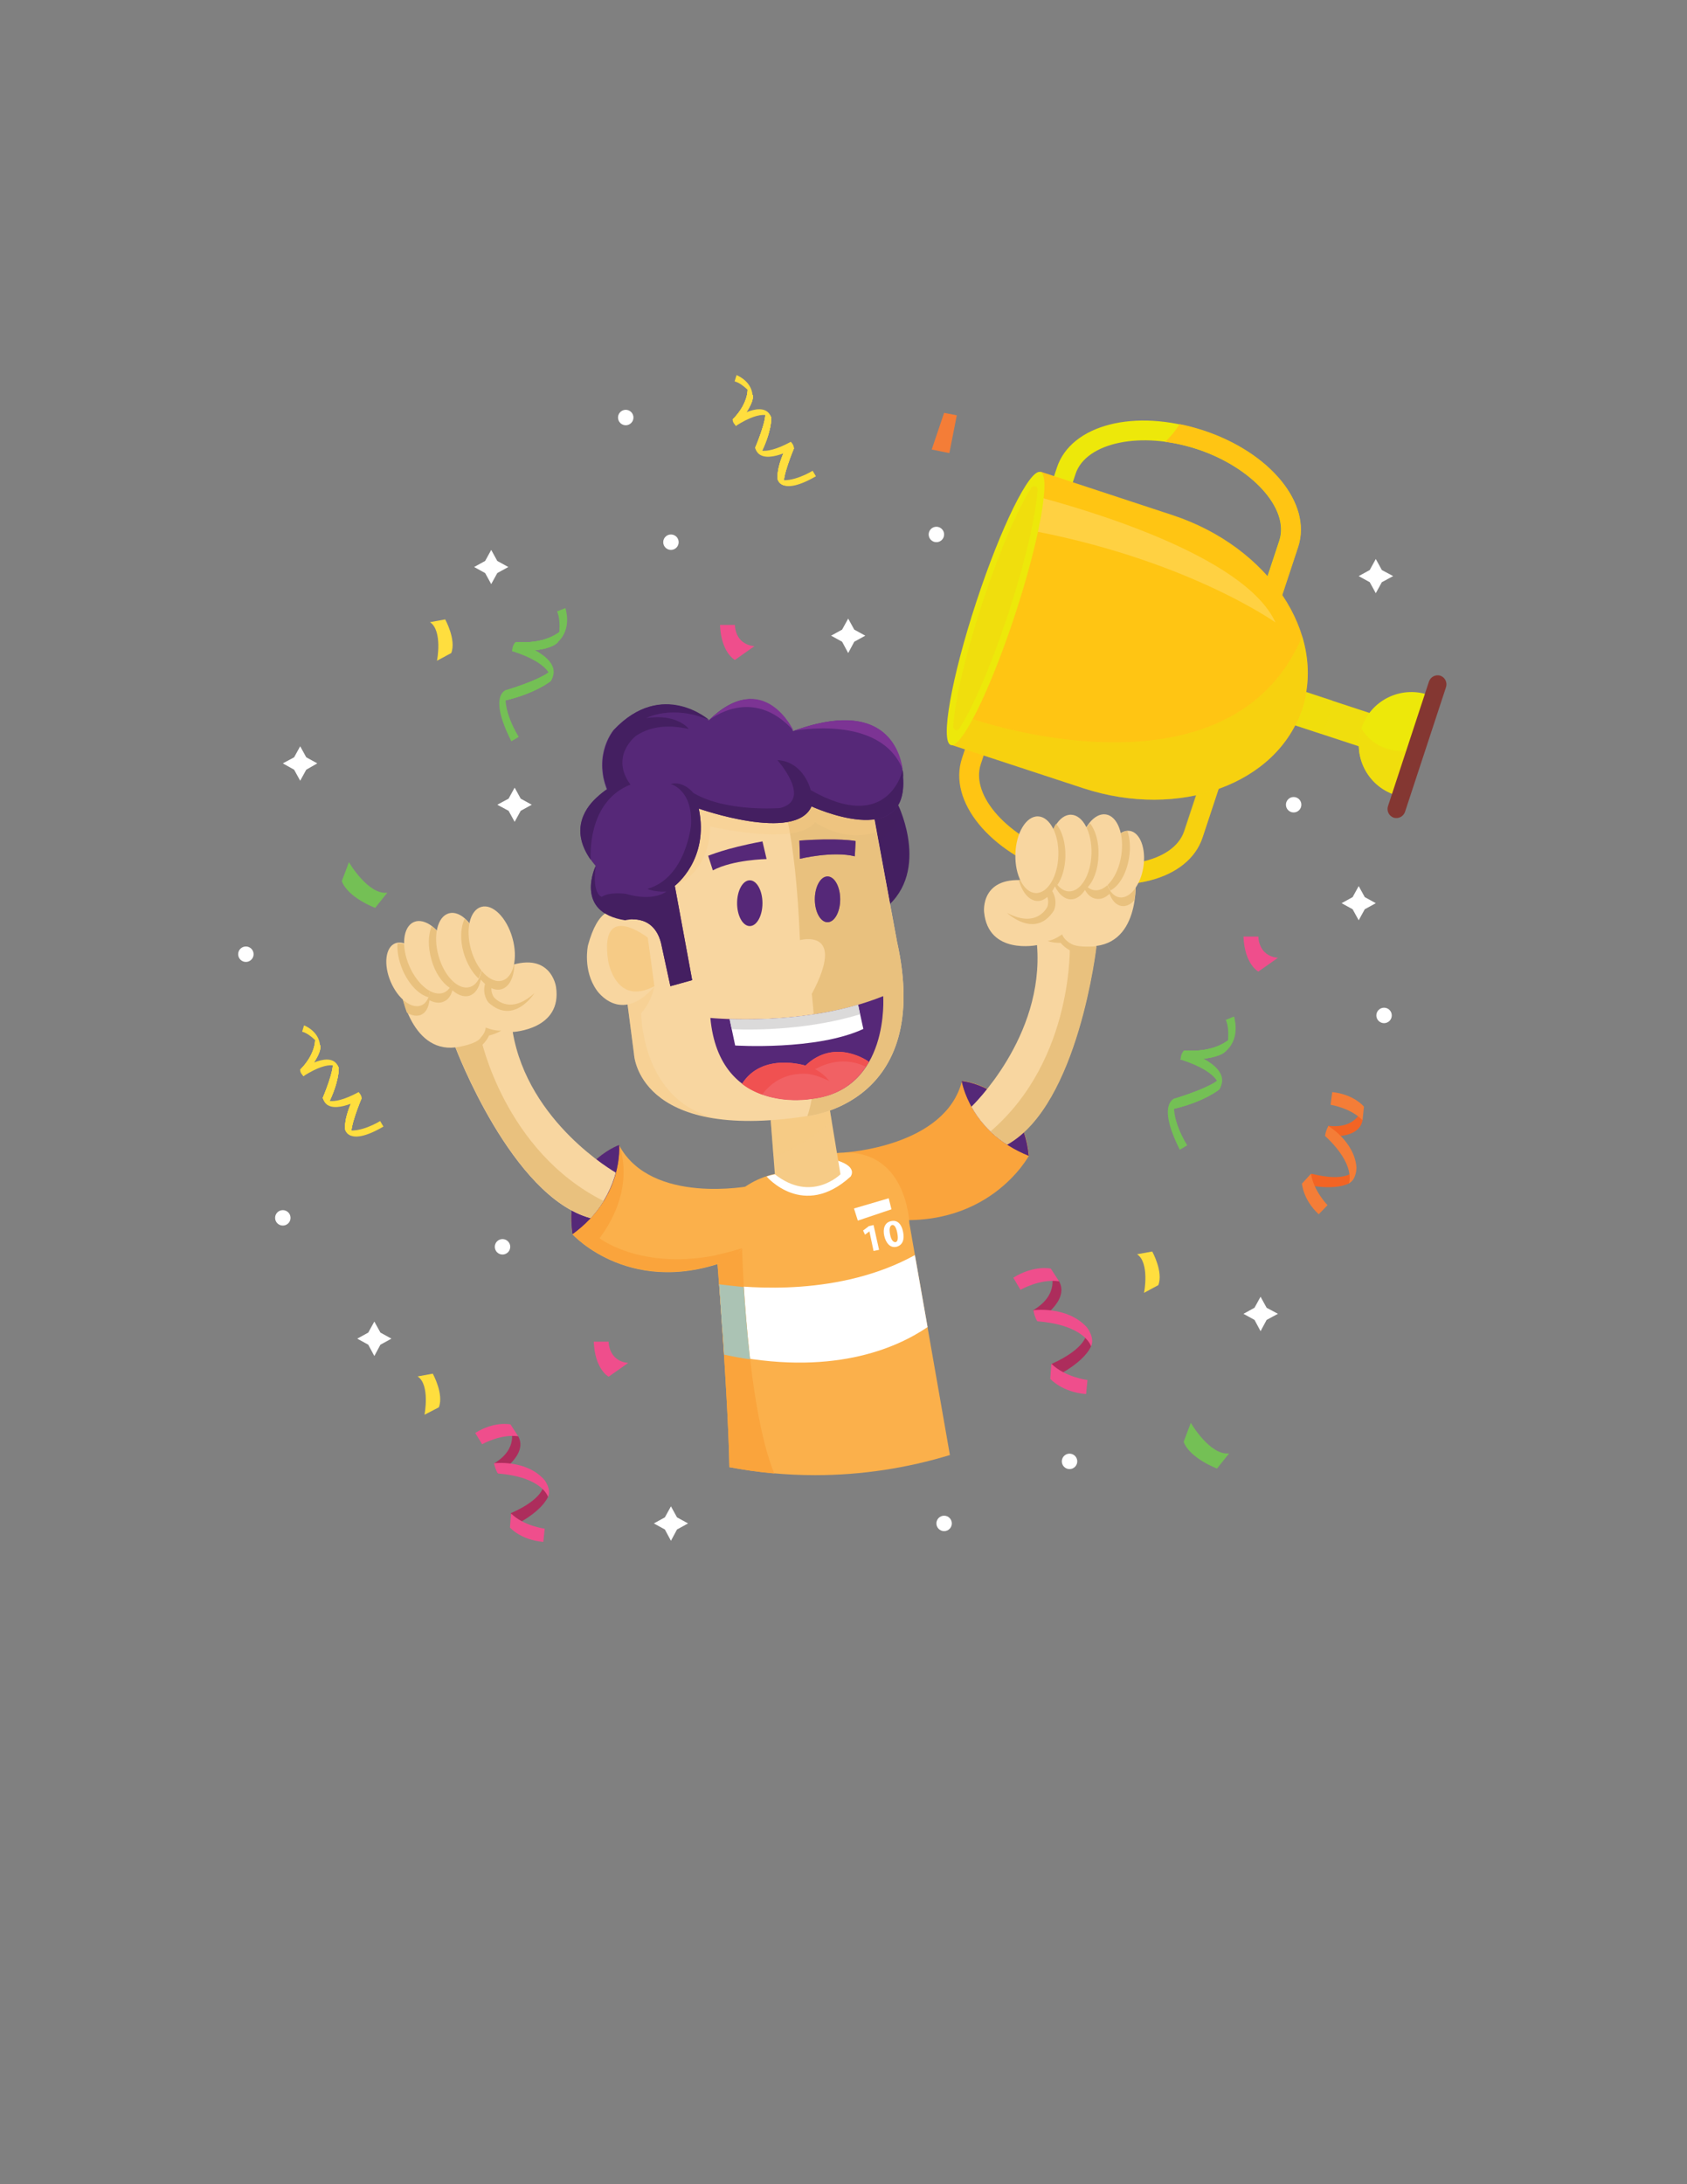 <?xml version="1.0" encoding="utf-8"?>
<!-- Generator: Adobe Illustrator 19.0.0, SVG Export Plug-In . SVG Version: 6.00 Build 0)  -->
<svg version="1.1" id="Layer_1" xmlns="http://www.w3.org/2000/svg" xmlns:xlink="http://www.w3.org/1999/xlink" x="0px" y="0px"
	 viewBox="0 0 612 792" style="enable-background:new 0 0 612 792;" xml:space="preserve">
<rect x="0" y="0" width="612" height="792" fill="#808080" stroke="none"/>
<style type="text/css">
	.st0{fill:#FAA43C;}
	.st1{fill:#562878;}
	.st2{opacity:0.6;fill:#562878;}
	.st3{fill:#F8D6A0;}
	.st4{fill:#E9C17E;}
	.st5{fill:#FBB04B;}
	.st6{fill:#FFFFFF;}
	.st7{fill:#F6CB86;}
	.st8{opacity:0.4;fill:#F6CB86;}
	.st9{fill:#441F61;}
	.st10{opacity:0.4;fill:#441F61;}
	.st11{opacity:0.3;fill:#F6CB86;}
	.st12{fill:#F16164;}
	.st13{fill:#F05151;}
	.st14{fill:#7C3494;}
	.st15{fill:#DBDADA;}
	.st16{fill:#F0DE0D;}
	.st17{opacity:0.5;fill:#F0DE0D;}
	.st18{fill:#FFC513;}
	.st19{fill:#EDE80A;}
	.st20{opacity:0.2;fill:#FFFFFF;}
	.st21{fill:#843732;}
	.st22{fill:#ABC3B4;}
	.st23{fill:#FFDE3E;}
	.st24{fill:#74C055;}
	.st25{fill:#AD2D5C;}
	.st26{fill:#EF4E8C;}
	.st27{fill:#F26424;}
	.st28{fill:#F47D37;}
</style>
<g>
	<g>
		<g>
			<path class="st0" d="M306.3,417.9c0,0,36.7-2,42.7-26c0,0,21.7,1.9,24.3,27.1c0,0-15.2,28.6-54.9,22.6L306.3,417.9z"/>
			<path class="st1" d="M348.9,392c0,0,2.9,18.5,24.3,27.1C370.7,393.9,348.9,392,348.9,392z"/>
			<path class="st2" d="M348.9,392c0,0,2.9,18.5,24.3,27.1C370.7,393.9,348.9,392,348.9,392z"/>
			<path class="st3" d="M411.9,316.9l-38.7-8.6v11.1c-17.7-2.4-16.2,11.3-16.2,11.3c1.5,15.7,19.2,12,19.2,12
				c2.7,33.4-23.8,58.6-23.8,58.6c2.4,4.4,6.4,9.5,12.9,13.7l0,0c25.9-14.5,32.4-72,32.4-72C414.5,340.9,411.9,316.9,411.9,316.9z"
				/>
			<path class="st4" d="M411.9,316.9l-38.7-8.6v11.1c-1.3-0.2-2.5-0.3-3.6-0.3c1.2,4.4,3.7,7.5,6.7,7.6c2.5,0.1,4.8-2,6.4-5.3
				c1.4,2.8,3.4,4.6,5.6,4.7c2,0.1,3.9-1.2,5.3-3.4c1,1.8,2.4,3,4.1,3.2c1.7,0.3,3.3-0.4,4.8-1.8c0.9,2.4,2.4,4.1,4.3,4.4
				c1.6,0.3,3.3-0.5,4.7-2C412.4,321.3,411.9,316.9,411.9,316.9z"/>
			<path class="st4" d="M370.2,319.1c0,0,11.9,2.2,9.8,9.6c0,0-3.6,8.2-14.7,2.3c0,0,10.2,9.7,17-0.8c0,0,4.9-9.6-13.2-14.7
				L370.2,319.1z"/>
			<path class="st4" d="M397.8,343.1c0,0-7.4,0.8-9.7-1.2c0,0,1.8,42-28.7,68.3c1.7,1.7,3.7,3.3,6.1,4.8
				C391.3,400.5,397.8,343.1,397.8,343.1z"/>
			<path class="st4" d="M388,341.9c0,0-2-1.2-2.7-3.1c0,0-2.6,2-5.2,2.4c0,0,1.5,0.7,4.7,0.7c0,0,1.8,2.5,6,3.9L388,341.9z"/>
		</g>
		<g>
			<path class="st5" d="M272.3,430c0,0-36,7.1-47.7-14.7c0,0-20.6,7.2-16.9,32.3c0,0,21.7,24,58.8,8.5L272.3,430z"/>
			<path class="st0" d="M207.7,447.5c0,0,21.7,24,58.8,8.5l2.7-3.3c-33.2,10.6-51.7-3.7-51.7-3.7c13.8-18.6,7.1-33.7,7.1-33.7
				S204,422.4,207.7,447.5z"/>
			<path class="st1" d="M224.6,415.2c0,0,1.8,18.7-16.9,32.3C204,422.4,224.6,415.2,224.6,415.2z"/>
			<path class="st2" d="M224.6,415.2c0,0,1.8,18.7-16.9,32.3C204,422.4,224.6,415.2,224.6,415.2z"/>
			<path class="st3" d="M145.1,357.8l35.4-17.8l2.7,10.8c16.6-6.6,18.5,7,18.5,7c2.4,15.6-15.7,16.4-15.7,16.4
				c5.6,33,37.4,51,37.4,51c-1.3,4.8-3.9,10.8-9.2,16.5l0,0c-28.6-7.7-49-61.9-49-61.9C148.6,381.7,145.1,357.8,145.1,357.8z"/>
			<path class="st4" d="M145.1,357.8l35.4-17.8l2.7,10.8c1.2-0.5,2.3-0.8,3.4-1.1c-0.1,4.6-1.8,8.2-4.7,9c-2.4,0.7-5.2-0.8-7.5-3.5
				c-0.6,3.1-2.1,5.3-4.3,5.9c-1.9,0.5-4-0.3-6-2c-0.5,2-1.6,3.5-3.2,4.1c-1.5,0.7-3.3,0.4-5.1-0.5c-0.3,2.6-1.3,4.5-3.1,5.3
				c-1.5,0.6-3.3,0.3-5.1-0.8C145.8,362.2,145.1,357.8,145.1,357.8z"/>
			<path class="st4" d="M186.2,349.8c0,0-11,5.1-7.1,11.7c0,0,5.5,7.1,14.8-1.4c0,0-7.5,11.9-16.7,3.4c0,0-7.1-8.1,9.2-17.5
				L186.2,349.8z"/>
			<path class="st4" d="M165.3,379.8c0,0,7.4-1,9.1-3.5c0,0,8.5,41.1,44.6,59.2c-1.3,2.1-2.8,4.1-4.7,6.2
				C185.6,433.9,165.3,379.8,165.3,379.8z"/>
			<path class="st4" d="M174.4,376.2c0,0,1.7-1.6,1.8-3.6c0,0,3.1,1.3,5.6,1.1c0,0-1.3,1-4.4,1.8c0,0-1.1,2.9-4.8,5.3L174.4,376.2z"
				/>
			
				<ellipse transform="matrix(-0.393 -0.92 0.92 -0.393 -119.02 628.524)" class="st3" cx="148.1" cy="353.6" rx="12.2" ry="6.9"/>
			<path class="st4" d="M146,351.6c-1.4-3.4-2-6.7-1.8-9.5c3.4-0.5,7.8,3.1,10.2,8.8c1.7,4,2,7.9,1.1,10.7
				C152.1,360.8,148.3,357,146,351.6z"/>
			
				<ellipse transform="matrix(-0.393 -0.92 0.92 -0.393 -102.747 626.759)" class="st3" cx="155.6" cy="347.3" rx="13.9" ry="7.8"/>
			<path class="st4" d="M156.6,335.9c2.4,1.7,4.6,4.6,6.2,8.3c2.4,5.5,2.4,11.1,0.4,14c-2.8-1.8-5.4-5.5-6.7-10.3
				C155.2,343.3,155.3,338.9,156.6,335.9z"/>
			
				<ellipse transform="matrix(-0.962 0.272 -0.272 -0.962 420.42 630.794)" class="st3" cx="166.4" cy="344.6" rx="7.8" ry="13.9"/>
			<path class="st4" d="M174,342.4c1.4,4.8,1.1,9.4-0.4,12.4c-2.2-2-4.2-5.3-5.4-9.3c-1.4-4.8-1.1-9.4,0.4-12.4
				C170.8,335.2,172.8,338.5,174,342.4z"/>
			
				<ellipse transform="matrix(-0.962 0.272 -0.272 -0.962 442.89 622.935)" class="st3" cx="178.2" cy="342.2" rx="7.8" ry="13.9"/>
		</g>
		<path class="st5" d="M264.6,532c10.1,1.9,20.5,2.9,31.1,2.9c17,0,33.5-2.6,48.9-7.3l-14.7-84c0,0-0.8-28.1-26.3-25.5l-22.6,7.6
			c0,0-23.1,4.1-21.1,28.2C260,453.9,264.1,505,264.6,532z"/>
		<path class="st0" d="M269.2,452.6c-3.2,1-6.2,1.8-9.1,2.4c0,0.4-1.2,1.1-1.2,1.7c0,0.5,1.4,0.9,1.4,1.5c2.8,0,4-1.4,6.1-2.2
			L269.2,452.6z"/>
		<path class="st6" d="M299.1,419.7l-18,6.1c0,0-1.2,0.2-3,0.8l0,0c0,0,13.3,15.7,30.5,0C308.6,426.5,312.3,422,299.1,419.7z"/>
		<path class="st7" d="M301,402.2l3.9,23.6c0,0-10.5,10.5-23.8,0l-1.5-19.5C279.6,406.2,284.8,399,301,402.2z"/>
		<path class="st8" d="M301,402.2c-16.2-3.1-21.4,4.1-21.4,4.1l1,12.9c8.2-2,17.2-9.3,21.1-12.7L301,402.2z"/>
		<path class="st9" d="M325.9,292.1c0,0,12.5,25.6-6.6,38.6l-8.5-38.6l11-4.5L325.9,292.1z"/>
		<path class="st10" d="M325.9,292.1l-4.1-4.5l-11,4.5l3.3,15c12.3-5.3,12.8-12.6,12.8-12.6l0,0C326.3,293,325.9,292.1,325.9,292.1z
			"/>
		<path class="st3" d="M230,382.2c0,0,1.2,32,62.8,22.5c0,0,45.8-4.2,32.6-63.3l-8.4-45.6c0,0-1.4-23.9-46.6-14.6
			c0,0-52.9,7.1-48.4,39.4L230,382.2z"/>
		<path class="st8" d="M232.6,367.4c4-4.5,4.8-9.8,4.8-9.8l-4.8-5.3l-3.8,2.7l-1.8,4.1l3,23c0,0,0.7,19.3,29.8,23.4
			C232.6,399.3,232.6,367.4,232.6,367.4z"/>
		<path class="st4" d="M316.9,295.8c0,0-1.2-20.5-37.3-16.1c3.9,6.1,9,21.7,10.6,61.2c0,0,17.2-4.7,4.3,19.5c0,0,3.6,29.3-1.6,44.3
			c2-0.2,45.4-5.6,32.5-63.3L316.9,295.8z"/>
		<path class="st11" d="M318,301.6l-1.1-5.8c0,0-1.4-23.9-46.6-14.6c0,0-12.7,1.7-25.2,7.3l-1.8,3.7c0,0-4.5,20.4,1.6,28.9
			c0,0,12.4-4.1,12.8-21.4c0,0,31.5,7.4,38-1.6C295.7,298.1,306.3,305.9,318,301.6L318,301.6z"/>
		<path class="st1" d="M216.1,314c0,0-8.1,16.8,10.7,19.7c0,0,10.1-2.9,13,8.2l3.4,15.7l7.9-2.2l-6.3-34.2c0,0,12.6-9.5,8.7-28
			c0,0,35.1,12.4,40.9-0.8c0,0,35.3,16.4,33.2-10.7c0,0,0.1-31.2-39.9-16.6c0,0-10.7-23.2-30.6-3.9c0,0-17-15-34.5,3.5
			c0,0-7.5,8.7-2.4,21.7C220.4,286.3,201.5,296.8,216.1,314z"/>
		<path class="st3" d="M235,340c0,0-14.4-24-21.7,2.8c0,0-2,9,3.2,16.3c0,0,8.6,12.8,20.9-1.4L235,340z"/>
		<path class="st7" d="M235,340c0,0-17.6-13.8-14.4,8.3c0,0,2.6,16.8,16.8,9.3L235,340z"/>
		<path class="st1" d="M276.6,305.1l1.5,6.4c0,0-12.2,0.2-19.5,4.1l-1.7-5.3C256.9,310.4,262.9,307.6,276.6,305.1z"/>
		<path class="st1" d="M290,304.8l0.2,6.6c0,0,11.9-2.9,19.9-0.9l0.3-5.5C310.5,304.9,303.9,303.8,290,304.8z"/>
		<ellipse class="st1" cx="272" cy="327.5" rx="4.6" ry="8.3"/>
		<ellipse class="st1" cx="300.2" cy="326.1" rx="4.6" ry="8.3"/>
		<path class="st2" d="M290,304.8l0.2,6.6c0,0,11.9-2.9,19.9-0.9l0.3-5.5C310.5,304.9,303.9,303.8,290,304.8z"/>
		<ellipse class="st2" cx="300.2" cy="326.1" rx="4.6" ry="8.3"/>
		<path class="st1" d="M257.7,369.1c0,0,34.5,3.5,62.7-7.9c0,0,2.5,34-25.9,37.2C294.4,398.4,261,404.7,257.7,369.1z"/>
		<path class="st1" d="M306.3,386.4c0,0-0.6-19.5-26.7-12.2c0,0-11.4,4.1-4.9,18.7C274.7,392.9,288.3,400.5,306.3,386.4z"/>
		<path class="st6" d="M311.3,364.4c-18,5.3-36.8,5.5-46.6,5.2l2,9.5c0,0,29.5,1.9,46.5-6L311.3,364.4z"/>
		<path class="st12" d="M292.2,386.4c0,0-15.7-5-23,6.6l0,0c10.8,8.2,25.2,5.5,25.2,5.5c10.8-1.2,17.1-6.9,20.8-13.4
			C315.2,384.9,302.9,376.1,292.2,386.4z"/>
		<path class="st13" d="M292.2,386.4c0,0-15.7-5-23,6.6c2.3,1.8,4.8,3,7.3,3.9c2.5-3.4,7.6-8.2,16.7-7.5c3.6,0.5,7.7,2.6,7.7,2.6
			c-1.7-2.1-3.6-3.5-5.2-4.3c3.6-2,10.6-4.7,18.4-0.9c0.4-0.6,0.8-1.2,1.1-1.8C315.2,384.9,302.9,376.1,292.2,386.4z"/>
		<path class="st9" d="M327.5,279.1c0,0.1-5.1,23.6-33.4,7.4c0,0-2.4-10.3-12.1-10.9c0,0,12.9,14.4,1,17.4c0,0-19.6,1.6-31.5-5.5
			c0,0-3.5-4.5-8.2-3.2c0,0,8,1.9,7.4,14.8c0,0-1.8,19.2-15.8,23.2c0,0,2.2,1.2,6.8,1c0,0-4.5,3.8-14.7,0.8c0,0-6-0.8-8.7,1.1
			c0,0-3.6-0.7-2.2-11.2c0,0-8.1,16.8,10.7,19.7c0,0,10.1-2.9,13,8.2l3.4,15.7l7.9-2.2l-6.3-34.2c0,0,12.6-9.5,8.7-28
			c0,0,35.1,12.4,40.9-0.8c0,0,35.3,16.4,33.2-10.7C327.7,281.6,327.7,280.6,327.5,279.1z"/>
		<path class="st9" d="M234.4,260.4c0,0,9.4-5.1,22.9,0.7c0,0-17-15-34.5,3.5c0,0-4.4,5.2-4.2,13.4c0,0,0,0,0,0c0,0.3,0,0.7,0.1,1
			c0,0,0,0.1,0,0.1c0,0.3,0.1,0.6,0.1,1c0,0.1,0,0.1,0,0.2c0,0.3,0.1,0.6,0.1,0.9c0,0.1,0,0.2,0,0.2c0.1,0.3,0.1,0.6,0.2,0.9
			c0,0.1,0,0.2,0.1,0.3c0.1,0.3,0.1,0.6,0.2,0.9c0,0.1,0.1,0.2,0.1,0.3c0.1,0.3,0.2,0.6,0.3,0.9c0,0.1,0.1,0.2,0.1,0.3
			c0.1,0.4,0.3,0.8,0.4,1.2c0,0,0,0-0.1,0c0,0,0,0,0,0c0,0-0.1,0.1-0.2,0.1c0,0,0,0,0,0c-0.1,0-0.2,0.1-0.3,0.2c0,0,0,0,0,0
			c-0.1,0.1-0.2,0.1-0.3,0.2c0,0,0,0,0,0c-0.1,0.1-0.3,0.2-0.4,0.3c0,0,0,0-0.1,0.1c-0.1,0.1-0.3,0.2-0.4,0.3c0,0-0.1,0-0.1,0.1
			c-0.2,0.1-0.3,0.2-0.5,0.4c0,0-0.1,0-0.1,0.1c-0.2,0.1-0.4,0.3-0.6,0.5c0,0,0,0,0,0l0,0c-4.4,3.7-10.9,11.9-2.9,23.3
			c0-0.5-1.6-21,14.4-27.3c-7.3-10,1.3-17.1,1.9-17.6c4.4-3,10.5-4.5,19.2-2.6C250,264.3,245.5,258.6,234.4,260.4z"/>
		<path class="st14" d="M287.9,265c0,0-10.7-23.2-30.6-3.9C257.3,261.1,272.9,248.2,287.9,265z"/>
		<path class="st14" d="M327.5,279.1c-1-7.1-6.8-26-39.6-14.1C287.9,265,319.5,258.8,327.5,279.1z"/>
		<path class="st15" d="M312,367.8l-0.7-3.5c-18,5.3-36.8,5.5-46.6,5.2l0.8,3.7C275.6,373.6,294.2,373.2,312,367.8z"/>
		<g>
			
				<rect x="477.2" y="235.2" transform="matrix(0.312 -0.95 0.95 0.312 85.029 638.882)" class="st16" width="12.7" height="51"/>
			<path class="st17" d="M479.3,266.1c1-1.9,1.8-3.8,2.5-5.9c0.7-2,1.2-4.1,1.5-6.2l-11.5-3.8c-3.3,3.8-7,7.1-11,9.8L479.3,266.1z"
				/>
			<g>
				<g>
					<path class="st18" d="M444.4,279.1l-8.1,24.5c-5.1,15.6-28.3,21.6-52.8,13.5c-24.5-8-39.7-26.6-34.5-42.2l8.1-24.5l6.8,2.2
						l-8.1,24.5c-3.8,11.5,10,26.7,30,33.2c20,6.6,40.1,2.4,43.9-9l8.1-24.5L444.4,279.1z"/>
				</g>
				<path class="st17" d="M444.4,279.1l-6.8-2.2l-8.1,24.5c-3.8,11.5-23.8,15.6-43.9,9c-0.2-0.1-0.4-0.1-0.6-0.2
					c-3,1.8-6.4,3-9.7,3.8c2.6,1.2,5.3,2.3,8.1,3.2c24.5,8,47.7,2.1,52.8-13.5L444.4,279.1z"/>
				<g>
					<path class="st19" d="M470.9,198.2l-8.1,24.5l-6.8-2.2l8.1-24.5c3.8-11.5-10-26.7-30-33.2c-20-6.6-40.1-2.4-43.9,9l-8.1,24.5
						l-6.8-2.2l8.1-24.5c5.1-15.6,28.3-21.6,52.8-13.5C460.8,164,476,182.6,470.9,198.2z"/>
				</g>
				<path class="st18" d="M436.4,156c-2.9-0.9-5.7-1.7-8.5-2.2c-1.5,2.5-3.3,4.6-5.2,6.4c3.8,0.5,7.6,1.4,11.5,2.6
					c20,6.6,33.8,21.8,30,33.2l-8.1,24.5l6.8,2.2l8.1-24.5C476,182.6,460.8,164,436.4,156z"/>
			</g>
			<g>
				<path class="st18" d="M425.4,186.8c34.9,11.5,55.9,42.9,47,70.2c-9,27.3-44.5,40.2-79.4,28.8l-48.1-15.8l32.5-99L425.4,186.8z"
					/>
				<path class="st20" d="M374.5,179.6l-4,12.1c59.2,10.5,92.2,34,92.2,34C451.5,201.1,392.1,184.2,374.5,179.6z"/>
				<path class="st17" d="M392.9,285.8c34.9,11.5,70.5-1.4,79.4-28.8c2.8-8.6,2.7-17.6,0.1-26.2c-26.5,62.3-119.3,30-119.3,30
					l-6,2.1l-2.3,7.1L392.9,285.8z"/>
				
					<ellipse transform="matrix(0.312 -0.95 0.95 0.312 38.944 494.869)" class="st19" cx="361.1" cy="220.6" rx="52.1" ry="7.4"/>
				<path class="st16" d="M374.2,176.8c-4,6.1-10.8,20.4-17.9,42.1c-7.1,21.7-10.1,37.3-10.5,44.6c0,0.5,0.3,1,0.8,1.2
					c0.5,0.2,1.1,0,1.4-0.5c4-6.1,10.8-20.4,17.9-42.1c7.1-21.7,10.1-37.3,10.5-44.6c0-0.5-0.3-1-0.8-1.2
					C375.1,176.2,374.5,176.4,374.2,176.8z"/>
			</g>
			<path class="st19" d="M493.9,264.1c-3.3,10,2.2,20.8,12.2,24.1l11.9-36.3C507.9,248.6,497.1,254.1,493.9,264.1z"/>
			<path class="st16" d="M506,288.2l5.3-16c-12.9,1.3-17.4-8.1-17.4-8.1C490.6,274.1,496,284.9,506,288.2z"/>
			<path class="st21" d="M522.5,245c1.7,0.6,2.6,2.4,2.1,4.1l-14.9,45.3c-0.6,1.7-2.4,2.6-4.1,2.1l0,0c-1.7-0.6-2.6-2.4-2.1-4.1
				l14.9-45.3C519,245.4,520.8,244.5,522.5,245L522.5,245z"/>
		</g>
		
			<ellipse transform="matrix(0.155 -0.988 0.988 0.155 34.99 667.839)" class="st3" cx="408" cy="313.5" rx="12.2" ry="6.9"/>
		<path class="st4" d="M409.6,311c0.6-3.6,0.3-7-0.6-9.7c-3.4,0.3-6.8,4.9-7.7,11c-0.7,4.2,0,8.2,1.5,10.6
			C405.9,321.4,408.7,316.8,409.6,311z"/>
		
			<ellipse transform="matrix(0.155 -0.988 0.988 0.155 31.685 655.533)" class="st3" cx="399.2" cy="309.2" rx="13.9" ry="7.8"/>
		<path class="st4" d="M395.4,298.5c-1.9,2.3-3.4,5.6-4,9.6c-0.9,5.9,0.4,11.3,3.1,13.7c2.3-2.4,3.9-6.7,4-11.7
			C398.7,305.3,397.4,301,395.4,298.5z"/>
		
			<ellipse transform="matrix(1 2.858200e-002 -2.858200e-002 1 8.997 -10.965)" class="st3" cx="388" cy="309.2" rx="7.8" ry="13.9"/>
		<path class="st4" d="M380.2,309c-0.1,5,1.2,9.4,3.4,11.9c1.7-2.5,2.8-6.2,2.9-10.3c0.1-5-1.2-9.4-3.4-11.9
			C381.5,301.2,380.3,304.9,380.2,309z"/>
		
			<ellipse transform="matrix(1 2.858836e-002 -2.858836e-002 1 9.011 -10.624)" class="st3" cx="376" cy="309.8" rx="7.8" ry="13.9"/>
		<path class="st6" d="M331.9,455.1c-27,14.9-59.7,12.1-71,10.5c0.5,6.8,1.1,15.8,1.8,25.4c38.5,8.3,62.2-1.9,73.8-9.8L331.9,455.1z
			"/>
		<path class="st0" d="M280.9,534.3c-10.2-24.7-11.7-81.6-11.7-81.6c-3,4-7.4,5.3-8.9,5.6c1,13,3.9,51.5,4.3,73.7
			C269.9,533,275.4,533.8,280.9,534.3z"/>
		<path class="st22" d="M260.9,465.7c0,0.1,0,0.1,0,0.2c0.1,0.7,0.1,1.4,0.2,2.1c0,0.2,0,0.4,0,0.6c0,0.7,0.1,1.4,0.2,2.1
			c0,0.2,0,0.4,0,0.7c0.1,1.8,0.3,3.8,0.4,5.8c0,0.2,0,0.4,0,0.6c0.1,0.8,0.1,1.6,0.2,2.5c0,0.3,0,0.5,0.1,0.8
			c0.1,0.8,0.1,1.6,0.2,2.5c0,0.3,0,0.5,0.1,0.8c0.1,2.2,0.3,4.4,0.4,6.7c0,0,0,0.1,0,0.1c3.3,0.7,6.4,1.3,9.4,1.7
			c-1.1-9.7-1.8-19-2.3-26.2C266.2,466.3,263.1,466,260.9,465.7z"/>
		<polygon class="st6" points="322.4,434.5 309.8,438.2 311.2,442.6 323.4,438.5 		"/>
		<g>
			<path class="st6" d="M315.4,446.5L315.4,446.5l-1.6,1.2l-0.7-1.5l2.1-1.6l1.7-0.4l2,9l-2,0.4L315.4,446.5z"/>
			<path class="st6" d="M327.6,446.6c0.6,2.8-0.1,4.9-2.4,5.5c-2.3,0.5-3.8-1.4-4.4-3.9c-0.6-2.6,0.1-4.9,2.4-5.4
				C325.7,442.2,327.1,444.1,327.6,446.6z M322.9,447.6c0.4,2.1,1.2,2.9,2,2.8c0.8-0.2,1-1.3,0.6-3.4c-0.4-2-1.1-3-1.9-2.8
				C322.8,444.5,322.5,445.6,322.9,447.6z"/>
		</g>
	</g>
	<polygon class="st6" points="178.2,199.4 180.4,203.4 184.4,205.6 180.4,207.8 178.2,211.8 176,207.8 172,205.6 176,203.4 	"/>
	<polygon class="st6" points="499.1,202.7 501.3,206.7 505.4,208.9 501.3,211.1 499.1,215.1 496.9,211.1 492.9,208.9 496.9,206.7 	
		"/>
	<polygon class="st6" points="492.9,321.3 495.1,325.3 499.1,327.5 495.1,329.7 492.9,333.7 490.7,329.7 486.7,327.5 490.7,325.3 	
		"/>
	<polygon class="st6" points="135.8,479.2 138,483.2 142,485.4 138,487.6 135.8,491.7 133.6,487.6 129.6,485.4 133.6,483.2 	"/>
	<polygon class="st6" points="186.7,285.6 188.9,289.6 192.9,291.8 188.9,294 186.7,298 184.5,294 180.4,291.8 184.5,289.6 	"/>
	<polygon class="st6" points="243.4,546.2 245.6,550.2 249.6,552.4 245.6,554.6 243.4,558.7 241.2,554.6 237.2,552.4 241.2,550.2 	
		"/>
	<polygon class="st6" points="307.7,224.3 309.9,228.3 313.9,230.5 309.9,232.7 307.7,236.8 305.5,232.7 301.5,230.5 305.5,228.3 	
		"/>
	<polygon class="st6" points="108.9,270.6 111.1,274.6 115.1,276.8 111.1,279.1 108.9,283.1 106.7,279.1 102.6,276.8 106.7,274.6 	
		"/>
	<polygon class="st6" points="457.3,470.2 459.5,474.2 463.6,476.4 459.5,478.6 457.3,482.7 455.1,478.6 451.1,476.4 455.1,474.2 	
		"/>
	<g>
		<g>
			<path class="st23" d="M267,154.4l-1.2-2.3c6.4-6.5,5.4-12.1,5.4-12.1l1.9,3.4C273.6,147.1,267,154.4,267,154.4z"/>
			<path class="st23" d="M279.8,151.5c0,0,0.2,5.1-4,13.3c0,0-1.1-0.8-1.8-2.5c0,0,4.5-10.6,3.5-13
				C277.4,149.2,279.1,149.6,279.8,151.5z"/>
			<path class="st23" d="M282.1,173.7c0,0-0.7-4.1,3.5-12.3c0,0,1.6-0.5,2.4,1.2c0,0-4.6,10.9-3.5,13.3
				C284.4,176,282.7,175.6,282.1,173.7z"/>
			<path class="st23" d="M267,154.4l-1.2-2.3c6.4-6.5,5.4-12.1,5.4-12.1l1.9,3.4C273.6,147.1,267,154.4,267,154.4z"/>
			<path class="st23" d="M279.8,151.5c0,0,0.2,5.1-4,13.3c0,0-1.1-0.8-1.8-2.5c0,0,4.5-10.6,3.5-13
				C277.4,149.2,279.1,149.6,279.8,151.5z"/>
			<path class="st23" d="M282.1,173.7c0,0-0.7-4.1,3.5-12.3c0,0,1.6-0.5,2.4,1.2c0,0-4.6,10.9-3.5,13.3
				C284.4,176,282.7,175.6,282.1,173.7z"/>
			<path class="st23" d="M267,154.4l-1.2-2.3c6.4-6.5,5.4-12.1,5.4-12.1l1.9,3.4C273.6,147.1,267,154.4,267,154.4z"/>
			<path class="st23" d="M279.8,151.5c0,0,0.2,5.1-4,13.3c0,0-1.1-0.8-1.8-2.5c0,0,4.5-10.6,3.5-13
				C277.4,149.2,279.1,149.6,279.8,151.5z"/>
			<path class="st23" d="M282.1,173.7c0,0-0.7-4.1,3.5-12.3c0,0,1.6-0.5,2.4,1.2c0,0-4.6,10.9-3.5,13.3
				C284.4,176,282.7,175.6,282.1,173.7z"/>
			<path class="st23" d="M267,154.4l-1.2-2.3c6.4-6.5,5.4-12.1,5.4-12.1l1.9,3.4C273.6,147.1,267,154.4,267,154.4z"/>
			<path class="st23" d="M279.8,151.5c0,0,0.2,5.1-4,13.3c0,0-1.1-0.8-1.8-2.5c0,0,4.5-10.6,3.5-13
				C277.4,149.2,279.1,149.6,279.8,151.5z"/>
			<path class="st23" d="M282.1,173.7c0,0-0.7-4.1,3.5-12.3c0,0,1.6-0.5,2.4,1.2c0,0-4.6,10.9-3.5,13.3
				C284.4,176,282.7,175.6,282.1,173.7z"/>
			<path class="st23" d="M296,172.7l-1.2-2c0,0-7.5,4.7-12.7,3.1C282.1,173.7,283.2,180.1,296,172.7z"/>
			<path class="st23" d="M279.8,151.5c0,0-2.4-3.7-12.8,2.9c0,0-1.3-1.1-1.2-2.3C265.7,152.1,277.5,144.2,279.8,151.5z"/>
			<path class="st23" d="M273.9,162.2c0,0,2.1,3.9,13-2c0,0,1.2,1.2,1.1,2.4C288,162.7,275.7,169.6,273.9,162.2z"/>
		</g>
		<path class="st23" d="M273,143.3c0,0-3.3-4.2-6.5-5l0.7-2.3C267.1,136,272.6,138,273,143.3z"/>
	</g>
	<g>
		<g>
			<path class="st23" d="M110.1,390.2l-1.2-2.3c6.4-6.5,5.4-12.1,5.4-12.1l1.9,3.4C116.7,382.9,110.1,390.2,110.1,390.2z"/>
			<path class="st23" d="M122.9,387.3c0,0,0.2,5.1-4,13.3c0,0-1.1-0.8-1.8-2.5c0,0,4.5-10.6,3.5-13
				C120.6,385,122.2,385.4,122.9,387.3z"/>
			<path class="st23" d="M125.2,409.5c0,0-0.7-4.1,3.5-12.3c0,0,1.6-0.5,2.4,1.2c0,0-4.6,10.9-3.5,13.3
				C127.6,411.8,125.9,411.4,125.2,409.5z"/>
			<path class="st23" d="M110.1,390.2l-1.2-2.3c6.4-6.5,5.4-12.1,5.4-12.1l1.9,3.4C116.7,382.9,110.1,390.2,110.1,390.2z"/>
			<path class="st23" d="M122.9,387.3c0,0,0.2,5.1-4,13.3c0,0-1.1-0.8-1.8-2.5c0,0,4.5-10.6,3.5-13
				C120.6,385,122.2,385.4,122.9,387.3z"/>
			<path class="st23" d="M125.2,409.5c0,0-0.7-4.1,3.5-12.3c0,0,1.6-0.5,2.4,1.2c0,0-4.6,10.9-3.5,13.3
				C127.6,411.8,125.9,411.4,125.2,409.5z"/>
			<path class="st23" d="M110.1,390.2l-1.2-2.3c6.4-6.5,5.4-12.1,5.4-12.1l1.9,3.4C116.7,382.9,110.1,390.2,110.1,390.2z"/>
			<path class="st23" d="M122.9,387.3c0,0,0.2,5.1-4,13.3c0,0-1.1-0.8-1.8-2.5c0,0,4.5-10.6,3.5-13
				C120.6,385,122.2,385.4,122.9,387.3z"/>
			<path class="st23" d="M125.2,409.5c0,0-0.7-4.1,3.5-12.3c0,0,1.6-0.5,2.4,1.2c0,0-4.6,10.9-3.5,13.3
				C127.6,411.8,125.9,411.4,125.2,409.5z"/>
			<path class="st23" d="M110.1,390.2l-1.2-2.3c6.4-6.5,5.4-12.1,5.4-12.1l1.9,3.4C116.7,382.9,110.1,390.2,110.1,390.2z"/>
			<path class="st23" d="M122.9,387.3c0,0,0.2,5.1-4,13.3c0,0-1.1-0.8-1.8-2.5c0,0,4.5-10.6,3.5-13
				C120.6,385,122.2,385.4,122.9,387.3z"/>
			<path class="st23" d="M125.2,409.5c0,0-0.7-4.1,3.5-12.3c0,0,1.6-0.5,2.4,1.2c0,0-4.6,10.9-3.5,13.3
				C127.6,411.8,125.9,411.4,125.2,409.5z"/>
			<path class="st23" d="M139.1,408.5l-1.2-2c0,0-7.5,4.7-12.7,3.1C125.2,409.5,126.3,416,139.1,408.5z"/>
			<path class="st23" d="M122.9,387.3c0,0-2.4-3.7-12.8,2.9c0,0-1.3-1.1-1.2-2.3C108.9,387.9,120.6,380,122.9,387.3z"/>
			<path class="st23" d="M117.1,398c0,0,2.1,3.9,13-2c0,0,1.2,1.2,1.1,2.4C131.1,398.5,118.8,405.4,117.1,398z"/>
		</g>
		<path class="st23" d="M116.1,379.1c0,0-3.3-4.2-6.5-5l0.7-2.3C110.3,371.8,115.7,373.8,116.1,379.1z"/>
	</g>
	<g>
		<path class="st24" d="M185.8,236.1l1.3-3.3c12.3,1,17.2-4.8,17.2-4.8l-1.9,4.8C199,236.7,185.8,236.1,185.8,236.1z"/>
		<path class="st24" d="M199.8,246.9c0,0-5.4,4.6-17.5,7.3c0,0,0.1-3.1,1.6-4c0,0,14.6-4.4,16.3-7.6
			C200.2,242.5,201.2,244.6,199.8,246.9z"/>
		<path class="st24" d="M185.8,236.1l1.3-3.3c12.3,1,17.2-4.8,17.2-4.8l-1.9,4.8C199,236.7,185.8,236.1,185.8,236.1z"/>
		<path class="st24" d="M199.8,246.9c0,0-5.4,4.6-17.5,7.3c0,0,0.1-3.1,1.6-4c0,0,14.6-4.4,16.3-7.6
			C200.2,242.5,201.2,244.6,199.8,246.9z"/>
		<path class="st24" d="M185.8,236.1l1.3-3.3c12.3,1,17.2-4.8,17.2-4.8l-1.9,4.8C199,236.7,185.8,236.1,185.8,236.1z"/>
		<path class="st24" d="M199.8,246.9c0,0-5.4,4.6-17.5,7.3c0,0,0.1-3.1,1.6-4c0,0,14.6-4.4,16.3-7.6
			C200.2,242.5,201.2,244.6,199.8,246.9z"/>
		<path class="st24" d="M185.8,236.1l1.3-3.3c12.3,1,17.2-4.8,17.2-4.8l-1.9,4.8C199,236.7,185.8,236.1,185.8,236.1z"/>
		<path class="st24" d="M199.8,246.9c0,0-5.4,4.6-17.5,7.3c0,0,0.1-3.1,1.6-4c0,0,14.6-4.4,16.3-7.6
			C200.2,242.5,201.2,244.6,199.8,246.9z"/>
		<path class="st24" d="M185.5,268.8l2.7-1.6c0,0-6.5-10-4.4-17.1C183.8,250.1,176.8,251.6,185.5,268.8z"/>
		<path class="st24" d="M199.8,246.9c0,0,1.8-5.7-14-10.8c0,0,0-2.3,1.3-3.3C187.2,232.8,205.4,238.3,199.8,246.9z"/>
		<path class="st24" d="M202.4,232.8c0,0,1.5-7-0.3-11.1l3-1.2C205.1,220.5,207.7,227.9,202.4,232.8z"/>
	</g>
	<g>
		<path class="st24" d="M428.3,384.2l1.3-3.3c12.3,1,17.2-4.8,17.2-4.8l-1.9,4.8C441.6,384.8,428.3,384.2,428.3,384.2z"/>
		<path class="st24" d="M442.3,395c0,0-5.4,4.6-17.5,7.3c0,0,0.1-3.1,1.6-4c0,0,14.6-4.4,16.3-7.6
			C442.7,390.6,443.7,392.7,442.3,395z"/>
		<path class="st24" d="M428.3,384.2l1.3-3.3c12.3,1,17.2-4.8,17.2-4.8l-1.9,4.8C441.6,384.8,428.3,384.2,428.3,384.2z"/>
		<path class="st24" d="M442.3,395c0,0-5.4,4.6-17.5,7.3c0,0,0.1-3.1,1.6-4c0,0,14.6-4.4,16.3-7.6
			C442.7,390.6,443.7,392.7,442.3,395z"/>
		<path class="st24" d="M428.3,384.2l1.3-3.3c12.3,1,17.2-4.8,17.2-4.8l-1.9,4.8C441.6,384.8,428.3,384.2,428.3,384.2z"/>
		<path class="st24" d="M442.3,395c0,0-5.4,4.6-17.5,7.3c0,0,0.1-3.1,1.6-4c0,0,14.6-4.4,16.3-7.6
			C442.7,390.6,443.7,392.7,442.3,395z"/>
		<path class="st24" d="M428.3,384.2l1.3-3.3c12.3,1,17.2-4.8,17.2-4.8l-1.9,4.8C441.6,384.8,428.3,384.2,428.3,384.2z"/>
		<path class="st24" d="M442.3,395c0,0-5.4,4.6-17.5,7.3c0,0,0.1-3.1,1.6-4c0,0,14.6-4.4,16.3-7.6
			C442.7,390.6,443.7,392.7,442.3,395z"/>
		<path class="st24" d="M428,416.9l2.7-1.6c0,0-6.5-10-4.4-17.1C426.4,398.2,419.3,399.7,428,416.9z"/>
		<path class="st24" d="M442.3,395c0,0,1.8-5.7-14-10.8c0,0,0-2.3,1.3-3.3C429.7,380.9,447.9,386.4,442.3,395z"/>
		<path class="st24" d="M445,380.9c0,0,1.5-7-0.3-11.1l3-1.2C447.6,368.6,450.2,376,445,380.9z"/>
	</g>
	<g>
		<path class="st25" d="M376.3,479c0,0,12-7.1,7.9-14.4l-2.9-2.9c0,0,3.3,7.6-6.5,13.4l1.1,1.9L376.3,479z"/>
		<path class="st25" d="M381.1,500c0,0,11.5-5,14.7-11.8c0,0,0.5-2-1.7-4.6c0,0,0.2,5.2-12.7,11l0.3,2.7L381.1,500z"/>
		<path class="st26" d="M394,505.5l0.5-5.1c0,0-8.1-1-13.1-5.9l-0.4,5.5C381.1,500,385.2,504.8,394,505.5z"/>
		<path class="st26" d="M367.6,463.3l2.6,4.4c0,0,7-4.1,14-3.1l-3-4.6C381.3,460,375.1,458.6,367.6,463.3z"/>
		<path class="st26" d="M395.8,488.2c0,0-2-7.7-19.5-9.1c0,0-1-1.5-1.4-4c0,0,12.2-1.7,19.4,6.2
			C394.3,481.3,397.3,485.1,395.8,488.2z"/>
	</g>
	<g>
		<path class="st25" d="M180.6,534.3c0,0,11.2-6.6,7.4-13.5l-2.7-2.7c0,0,3,7.1-6,12.5l1,1.8L180.6,534.3z"/>
		<path class="st25" d="M185,553.9c0,0,10.7-4.7,13.8-11.1c0,0,0.5-1.9-1.6-4.3c0,0,0.2,4.9-11.9,10.2l0.3,2.5L185,553.9z"/>
		<path class="st26" d="M197.1,559.1l0.5-4.8c0,0-7.5-0.9-12.2-5.5l-0.4,5.1C185,553.9,188.9,558.4,197.1,559.1z"/>
		<path class="st26" d="M172.4,519.6l2.5,4.1c0,0,6.6-3.8,13.1-2.9l-2.8-4.3C185.2,516.5,179.4,515.2,172.4,519.6z"/>
		<path class="st26" d="M198.8,542.8c0,0-1.9-7.2-18.2-8.5c0,0-0.9-1.4-1.4-3.7c0,0,11.4-1.5,18.1,5.8
			C197.4,536.4,200.2,540,198.8,542.8z"/>
	</g>
	<g>
		<path class="st27" d="M480.7,411.9c0,0,12.4,1.7,13.6-5.8l-0.4-3.7c0,0-1.9,7.1-12,5.8l-0.3,2L480.7,411.9z"/>
		<path class="st27" d="M472.4,429.3c0,0,10.9,2.8,17-0.2c0,0,1.5-1.1,1.4-4.2c0,0-2.7,3.8-15,0.7l-1.3,2.1L472.4,429.3z"/>
		<path class="st28" d="M478.4,440.3l3.2-3.3c0,0-5.1-5.2-6-11.4l-3.3,3.6C472.4,429.3,472.6,434.9,478.4,440.3z"/>
		<path class="st28" d="M483.3,396l-0.6,4.6c0,0,7.2,1.1,11.6,5.6l0.5-4.9C494.8,401.2,491.1,396.8,483.3,396z"/>
		<path class="st28" d="M489.3,429.1c0,0,2.9-6.5-8.6-17.2c0,0,0.1-1.6,1.2-3.6c0,0,9.5,5.6,10.2,15.1
			C492.1,423.4,492.1,427.8,489.3,429.1z"/>
	</g>
	<circle class="st6" cx="89.2" cy="346" r="2.8"/>
	<circle class="st6" cx="502.1" cy="368.2" r="2.8"/>
	<circle class="st6" cx="243.4" cy="196.6" r="2.8"/>
	<circle class="st6" cx="182.3" cy="452.1" r="2.8"/>
	<circle class="st6" cx="388" cy="529.9" r="2.8"/>
	<circle class="st6" cx="469.3" cy="291.8" r="2.8"/>
	<circle class="st6" cx="339.7" cy="193.8" r="2.8"/>
	<circle class="st6" cx="102.6" cy="441.6" r="2.8"/>
	<circle class="st6" cx="342.5" cy="552.4" r="2.8"/>
	<circle class="st6" cx="227" cy="151.4" r="2.8"/>
	<path class="st26" d="M266.6,226.5c0,0-0.2,7.1,7.1,7.8l-7.1,5c0,0-5-2.6-5.4-12.7H266.6z"/>
	<path class="st26" d="M456.5,339.5c0,0-0.2,7.1,7.1,7.8l-7.1,5c0,0-5-2.6-5.4-12.7H456.5z"/>
	<path class="st26" d="M220.8,486.4c0,0-0.2,7.1,7.1,7.8l-7.1,5c0,0-5-2.6-5.4-12.7H220.8z"/>
	<path class="st24" d="M140.5,323.7l-4.4,5.5c0,0-9.9-3.7-12.1-9.7l2.6-6.9C126.5,312.6,133.6,324.6,140.5,323.7z"/>
	<path class="st24" d="M445.9,527l-4.4,5.5c0,0-9.9-3.7-12.1-9.7l2.6-6.9C432,516,439,527.9,445.9,527z"/>
	<path class="st23" d="M156,225.6l5.5-1c0,0,4.1,7.4,2.2,12.2l-5.2,2.8C158.6,239.5,160.6,228.7,156,225.6z"/>
	<path class="st23" d="M412.5,454.8l5.5-1c0,0,4.1,7.4,2.2,12.2l-5.2,2.8C415.1,468.7,417.1,457.8,412.5,454.8z"/>
	<path class="st23" d="M151.5,499.1l5.5-1c0,0,4.1,7.4,2.2,12.2L154,513C154,513,156.1,502.1,151.5,499.1z"/>
	<polygon class="st28" points="347.1,150.6 344.4,164.3 338,163 342.5,149.7 	"/>
</g>
</svg>
